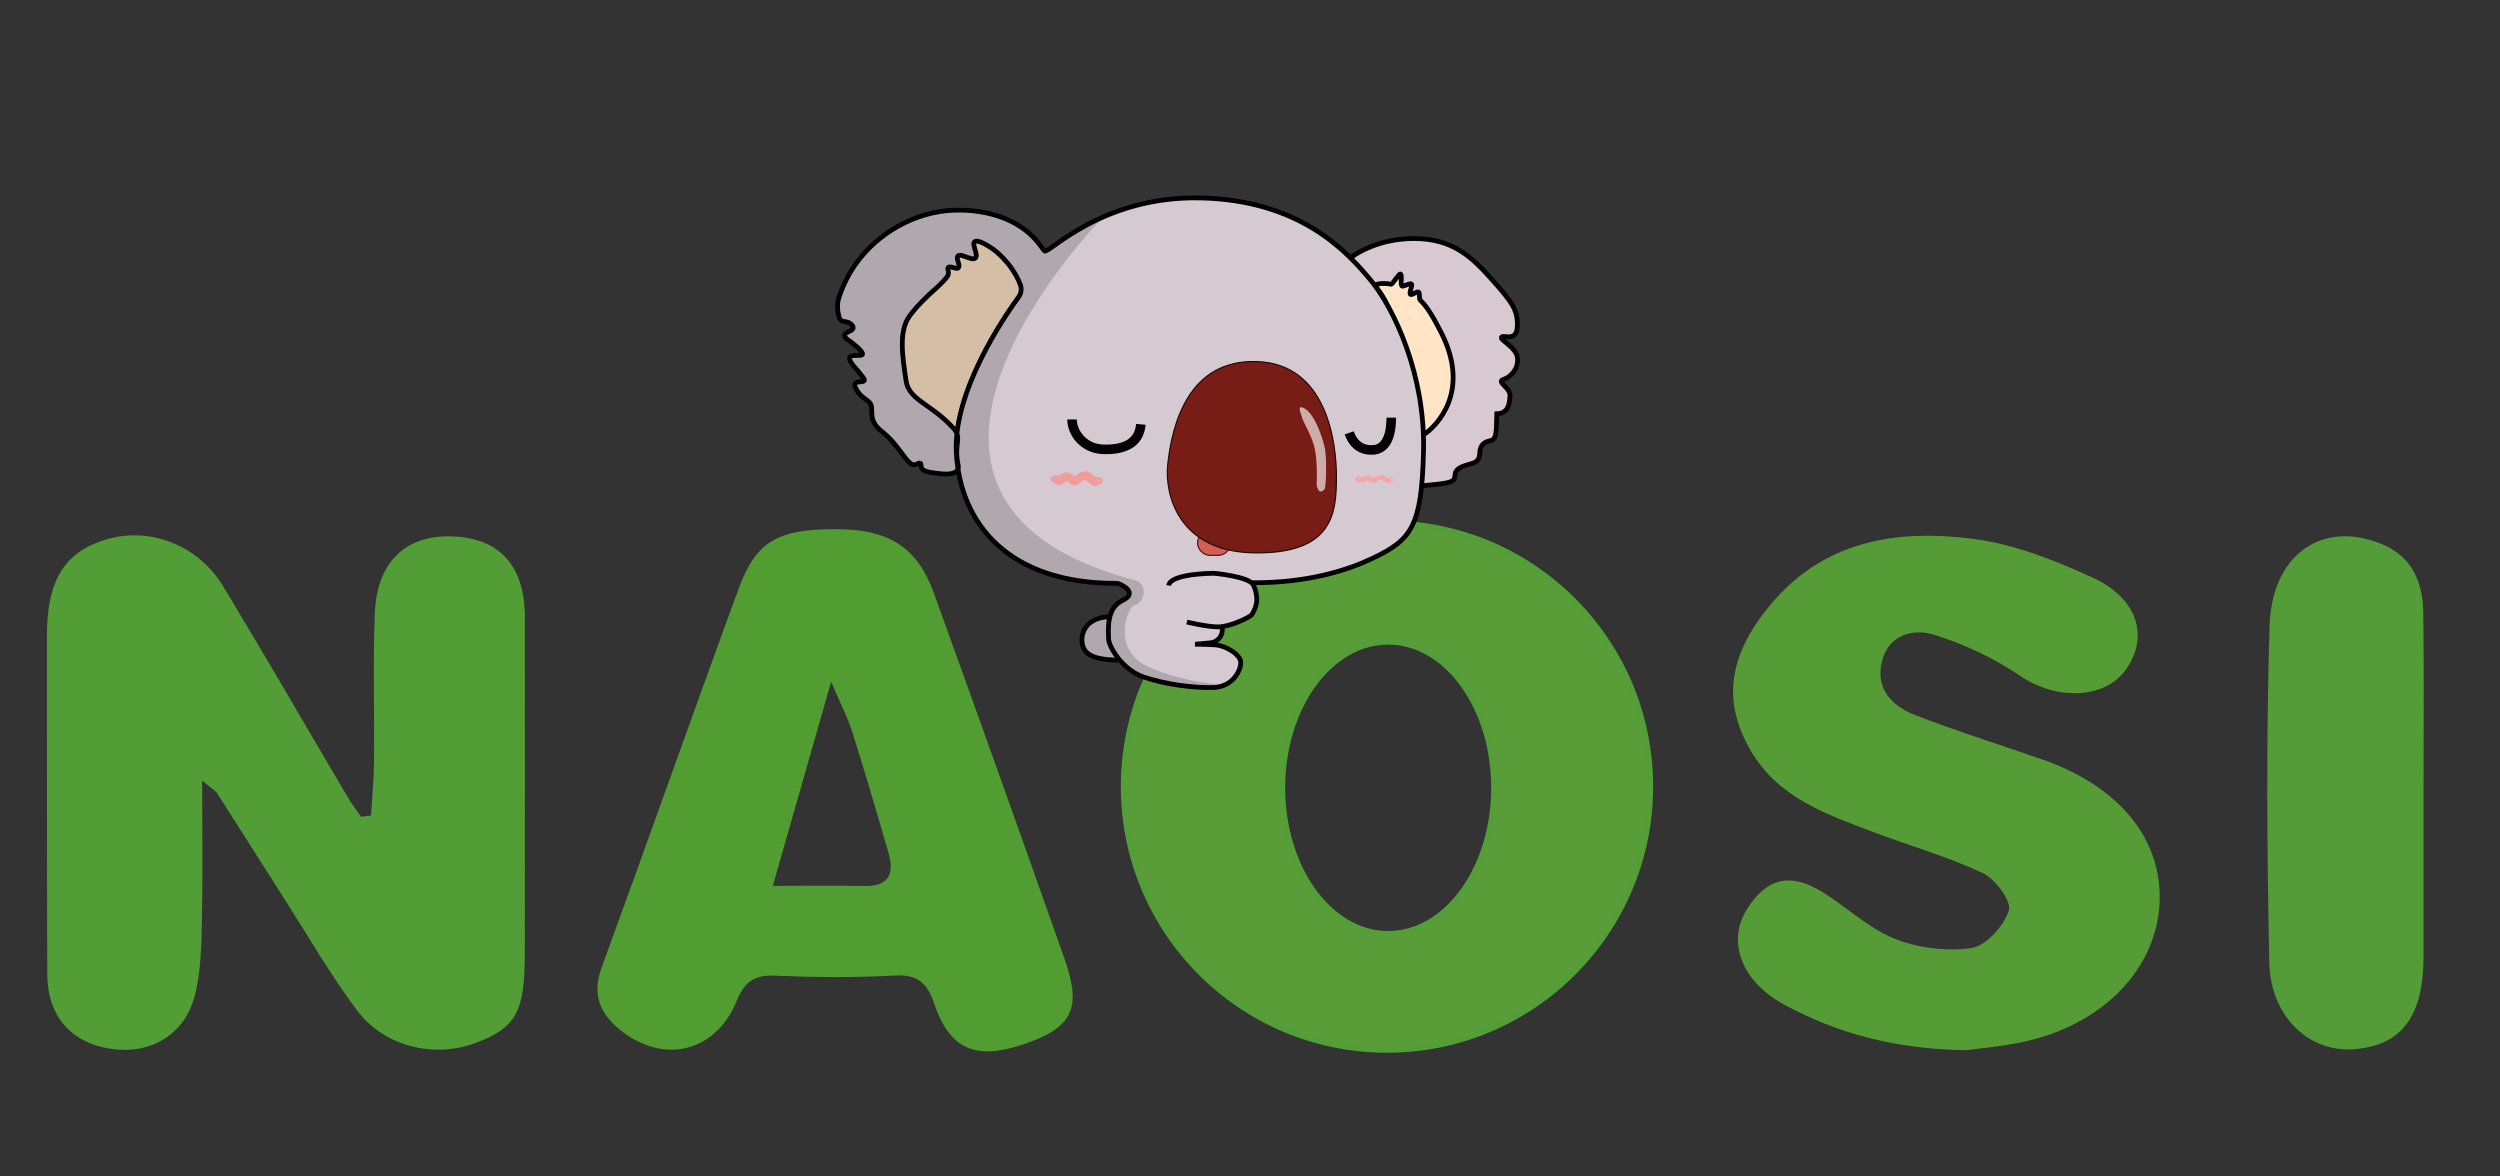 <?xml version="1.0" encoding="UTF-8"?><svg xmlns="http://www.w3.org/2000/svg" viewBox="0 0 7794.38 3667.94"><rect x="0" y="0" width="7794.38" height="3667.94" fill="#333333" stroke="none"/><g id="a"><g id="b"><path d="M4324.24,1630.04c-454.18,0-822.36,368.18-822.36,822.36s368.18,822.36,822.36,822.36,822.36-368.18,822.36-822.36-368.18-822.36-822.36-822.36ZM4328.04,2910.11c-181.46,0-328.56-203.22-328.56-453.91s147.1-453.91,328.56-453.91,328.56,203.22,328.56,453.91-147.1,453.91-328.56,453.91Z" style="fill:#599d38; stroke:#529f37; stroke-miterlimit:10; stroke-width:14.88px;"/></g></g><g id="c"><path d="M1156.74,2542.33c3.28-54.72,8.87-109.41,9.41-164.15,1.52-155.44-3.52-311.07,2.5-466.31,6.22-160.23,96.56-244.8,241.75-239.52,147.76,5.38,225.95,91.91,226.12,252.69.35,348.84-.03,697.69-.25,1046.53-.12,183.8-26.68,232.16-152.95,279.88-127.88,48.33-283.37,13.15-369-99.99-82.01-108.35-149.89-227.38-223.35-342.11-71.49-111.65-142.01-223.93-213.56-335.54-5.4-8.42-15.69-13.73-47.08-40.19,0,161.84,2.22,302.81-.9,443.67-1.67,75.08-3.29,152.27-21.39,224.41-30.76,122.59-134.92,185.23-257.64,168.94-126.51-16.79-202.34-100.89-202.88-232-1.44-352.63-.81-705.27-1.17-1057.9-.18-171.53,55.76-261.4,187.08-299.56,134.68-39.14,284.49,18.05,362.53,146.98,131.35,217.01,258.01,436.83,387.02,655.25,12.89,21.82,28.35,42.13,42.62,63.15,10.38-1.41,20.77-2.82,31.15-4.23Z" style="fill:#529d36; stroke-width:0px;"/><path d="M2603.51,1649.75c165.93-.37,255.65,54.61,307.76,198.6,137.4,379.63,273.15,759.86,407.51,1140.57,55.01,155.87,25.04,214.65-126.48,266.59-150.98,51.76-232.18,15.91-280.37-128.4-20.38-61.01-50.8-89.6-121.55-85.67-125.11,6.95-251.05,5.71-376.31.34-64.47-2.77-93.74,21.86-117.17,78.9-65.01,158.27-224.08,198.77-359.02,93.93-65.15-50.62-94-111.57-62.18-198.31,144.23-393.23,283-788.46,427.5-1181.6,54.3-147.74,121.76-184.55,300.31-184.95ZM2409.42,2761.86c113.77,0,200.04-1.35,286.25.4,76.33,1.55,92.92-38.8,74.65-102.29-36.48-126.78-73.82-253.34-113.46-379.17-13.65-43.33-35.2-84.2-65.56-155.25-63.91,223.6-118.38,414.15-181.88,636.31Z" style="fill:#519d31; stroke-width:0px;"/><path d="M6129.08,3274.32c-222.44-3.47-400.35-52.62-565.81-141.8-134.08-72.26-179.59-197.19-117.45-296.57,60.42-96.63,132.16-116.99,231.09-57.7,77.76,46.6,145.5,114.17,227.84,147.47,73.58,29.75,163.43,41.45,241.48,29.94,45.94-6.77,101.21-68.37,116.9-116.72,9.26-28.55-41.67-98.03-80.99-116.6-109.25-51.59-227.07-84.92-340.61-127.81-145.82-55.08-295.67-106.61-381.33-251.08-91.32-154.01-71.4-296.15,52.79-449.81,167.61-207.38,397.06-244.87,638.58-213.61,128.64,16.65,256.58,67.16,375.53,122.31,139.36,64.62,172.98,184.14,100.84,285.38-66.64,93.52-217.99,95.03-328.05,20.4-81.68-55.38-174.79-99.72-269.07-128.95-64.99-20.15-142.16-2.39-163.34,82.88-21.46,86.38,32.18,139.63,103.45,167.38,130.79,50.91,265.23,92.48,397.82,138.84,226.71,79.27,359.69,232.14,364.53,417.75,5.58,214.1-159.03,400.01-412.2,459.43-73.14,17.16-149.05,22.63-192.01,28.86Z" style="fill:#559c36; stroke-width:0px;"/><path d="M7555.97,2471.06c.03,170.82.16,341.65,0,512.47-.17,186.92-69.92,278.02-219.97,287.85-138.2,9.05-257.41-102.38-260.94-270.9-7.3-349.08-9.6-698.65.8-1047.58,6.71-225.22,164.15-331.59,347.42-257.63,99.32,40.08,130.78,121.44,131.98,217.77,2.32,185.98.68,372.01.71,558.02Z" style="fill:#549c38; stroke-width:0px;"/></g><g id="d"><path d="M2790.31,965.31s-10.13,215.24-8.86,221.58,103.82,121.55,113.95,126.61c10.13,5.06,110.15,60.77,110.15,60.77l141.81-226.64,64.57-203.85,8.86-88.63-60.77-82.3-163.33-31.65-163.33,97.49-43.05,126.61Z" style="fill:#ffe5c6; stroke-width:0px;"/></g><g id="e"><path d="M4212.19,802.61s74.07-58.88,195.62-58.88,180.43,56.98,243.1,127.25c62.67,70.27,81.67,94.96,79.77,146.24-1.9,51.28-43.68,24.69-49.38,34.19-5.7,9.5,47.48,31.65,50.01,65.84,2.53,34.19-21.52,58.24-44.32,65.84-22.79,7.6,22.79,25.96,20.89,51.28-1.9,25.32-5.06,54.44-41.15,55.71-1.27,64.57-1.9,80.4-21.52,84.2s-31.02,15.19-31.65,37.98c-.63,22.79-11.4,29.12-29.12,34.19-17.73,5.06-45.58,12.03-47.48,31.02s-4.43,22.79-26.59,27.86c-22.16,5.06-66.47,7.6-74.07,8.86" style="fill:#d8c8d2; stroke:#000; stroke-miterlimit:10; stroke-width:14.88px;"/><path d="M4284.36,888.71s20.9-8.8,52.71-2.56c3.87.76,24.06-32.28,28.64-31.95,7.11.51-1.08,34.54,6.01,37.91,3.32,1.58,25.56-10.16,28.49-6.88,5.28,5.91-8.88,27.92-2.37,32.76,4.28,3.19,19.42-10.34,24.85-7.44,4.8,2.56,1.08,21.23,5.06,25.01,22.45,21.23,41.01,54.01,63.62,97.49,98.76,189.92-17.09,296.28-45.58,317.17l-9.49-3.48s-64.58-371.3-151.94-458.03Z" style="fill:#ffe5c6; stroke:#000; stroke-miterlimit:10; stroke-width:14.88px;"/><path d="M3490.96,2057.99c-84.99,0-117.28-18.99-117.75-63.15,0,0-3.8-67.9,84.99-72.17" style="fill:#d5cad2; stroke:#000; stroke-miterlimit:10; stroke-width:14.88px;"/></g><g id="f"><path d="M3689.9,1823.44c-5.7,46.85,12.03,114.27,34.82,114.9,22.79.63,84.83,15.19,85.46,18.36,0,.03.01.07.02.1,4.38,23.31-12.86,45.25-36.47,47.5-23.56,2.24-47.74,4.31-47.74,4.31,0,0,30.39,0,62.67,1.9,32.29,1.9,79.77,30.39,79.77,55.08s-24.69,75.97-85.47,77.87c-60.77,1.9-148.14-9.49-216.51-32.29-68.37-22.79-110.16-96.86-110.16-119.65,0-12.43-2.83-39.56,3.24-65.65,5.05-21.74,16.28-42.78,40.44-54,53.18-24.69-9.49-53.18-17.09-53.18-338.06,1.9-490-186.12-501.39-408.33-9.72-189.51,147.71-420.47,194.26-484.33,8.19-11.24,10.2-25.68,5.24-38.67-26.74-69.97-84.59-110.39-84.59-110.39-7.98-5.5-47.52-32.76-57.93-23.11-9.48,8.8,13.06,41.01,2.53,50.64-10.99,10.06-45.29-16.15-54.44-6.33-7.23,7.76,8.88,29.82,1.26,36.72-6.96,6.29-25.46-7.5-31.49-.95-3.9,4.24,2.96,10.95-.16,22.48-1.05,3.86-2.97,7.36-15.19,20.26-8.27,8.72-12.4,13.08-17.72,17.73-78.86,68.83-95.59,103.82-95.59,103.82-23.11,48.35-14.68,107.92-3.72,183.17.45,3.07.76,5.06.87,5.8,8.59,60.03,77.4,71.8,144.34,144.34,3.57,3.87,7.26,7.15,10.56,12.65,13.57,22.58.32,38.84,3.68,79.47,1.87,22.58,6.03,30.38,4.07,37.32-.38,1.34-1.09,2.78-2.17,4.46-11.19,17.47-47.19,12.63-70.27,9.5-18.32-2.48-38.56-5.46-42.42-17.09-1.74-5.26.32-10.87-3.16-13.29-4.26-2.96-10.51,3.23-17.09,4.43-19.12,3.48-37.14-35.91-70.27-72.81-9.61-10.7-21.86-22.72-37.35-34.82-17.45-15.11-23.3-29.06-25.32-39.25-1.28-6.45-.88-10.63-1.39-20.79-.47-9.33-1.02-13.98-1.14-14.66-3.19-18.85-26.17-20.8-43.05-46.22-3.65-5.5-11.91-17.92-7.6-24.69,5.28-8.3,25.79-2.34,28.49-9.5,1.06-2.82-1.24-6.05-3.8-9.49-11.54-15.58-22.13-27.44-24.69-30.39-7.92-9.11-20.97-24.12-17.09-32.29,5.22-10.98,37.29-1.64,39.88-9.49,2.93-8.89-32.88-36.88-44.32-44.32-2.76-1.79-11.32-7.22-11.43-14.56,0-.24.01-.45.03-.64,1.21-10.67,25.43-11.75,26.59-22.79.58-5.54-4.98-10.38-7.6-12.66-10.8-9.4-21.26-3.66-30.39-11.39-5.38-4.56-6.54-10.63-8.86-22.79-1.61-8.43-3.11-22.05,0-39.25,15.08-50.27,36.38-86.38,51.91-108.89,70.08-101.53,189.03-167.34,307.99-171.88,23.3-.89,155.72-5.66,244,79.6,24.32,23.49,35.14,43.96,39.94,47.65,12.35,9.5,179.16-173.14,488.1-165.55,308.94,7.6,453.91,166.5,527.98,255.76,74.07,89.26,170.93,296.28,165.23,533.68-5.7,237.4-37.98,277.28-163.33,336.16-68.68,32.26-193.31,75.57-372.25,74.07" style="fill:#d5cad2; stroke:#000; stroke-miterlimit:10; stroke-width:14.88px;"/></g><g id="h"><rect x="3733.59" y="1655.36" width="102.56" height="75.97" rx="37.98" ry="37.98" style="fill:#d35e54; stroke:#4c140c; stroke-miterlimit:10; stroke-width:3.72px;"/><path d="M3640.52,1450.24c-9.08,86.89,30.39,271.59,273.49,273.49,243.1,1.9,252.6-125.35,252.6-237.4s-32.29-351.35-246.9-358.95c-214.61-7.6-265.89,195.62-279.18,322.87Z" style="fill:#771d15; stroke:#210707; stroke-miterlimit:10; stroke-width:3.72px;"/><path d="M4058.35,1269.82c-15.06-3.48,1.11,27.06,2.06,34.66.95,7.6,27.38,50.8,36.88,86.89,9.5,36.09,9.5,99.71,7.6,121.55,7.6,31.34,19.94,17.09,24.69,12.34,4.75-4.75,7.6-95.91.95-128.2-6.65-32.29-35.14-118.7-72.17-127.25Z" style="fill:#fff; opacity:.63; stroke-width:0px;"/></g><g id="i"><path d="M4206.49,1349.59c13.29,37.98,39.88,55.08,74.07,53.18,34.19-1.9,56.97-32.29,56.97-100.66" style="fill:none; stroke:#000; stroke-miterlimit:10; stroke-width:29.75px;"/><path d="M3342.35,1307.8c0,41.78,36.09,91.16,96.86,93.06,60.77,1.9,112.05-15.19,117.75-77.87" style="fill:none; stroke:#000; stroke-miterlimit:10; stroke-width:29.75px;"/><path d="M3289.56,1491.87s9.94,6.89,14.35,6.89,14.72-15.51,22.82-12.63c8.1,2.87,18.03,11.49,21.71,13.78s17.91-9.67,20.49-11.68c2.58-2.01,17.42-10.43,25.88-.67,8.46,9.76,18.03,13.78,18.03,13.78l12.54-2.02" style="fill:none; stroke:#ef9c9a; stroke-miterlimit:10; stroke-width:26.78px;"/><ellipse cx="3288.91" cy="1492.32" rx="5.96" ry="3.26" transform="translate(-112.36 277.71) rotate(-4.75)" style="fill:none; stroke:#ef9c9a; stroke-miterlimit:10; stroke-width:14.88px;"/><path d="M3430.4,1496.82c1.49,1.68.95,3.98-1.2,5.15-2.15,1.17-5.11.75-6.6-.92-1.49-1.68-.95-3.98,1.2-5.15,2.15-1.17,5.11-.75,6.6.92Z" style="fill:none; stroke:#ef9c9a; stroke-miterlimit:10; stroke-width:14.88px;"/><path d="M4239.41,1493.25s7.04,3.63,10.17,3.63,10.43-8.16,16.17-6.65c5.74,1.51,12.78,6.05,15.38,7.26s12.69-5.09,14.51-6.15c1.83-1.06,12.34-5.49,18.34-.35,6,5.14,12.78,7.26,12.78,7.26l8.88-1.06" style="fill:none; stroke:#f2a7a5; stroke-miterlimit:10; stroke-width:14.88px;"/><path d="M4238.05,1492.87c2.66-.17,5.03.36,5.31,1.18s-1.66,1.62-4.31,1.79c-2.66.17-5.03-.36-5.31-1.18-.27-.82,1.66-1.62,4.31-1.79Z" style="fill:none; stroke:#f2a7a5; stroke-miterlimit:10; stroke-width:14.88px;"/><ellipse cx="4335.26" cy="1496.24" rx="2.2" ry=".27" transform="translate(-69.44 2773.68) rotate(-35.21)" style="fill:none; stroke:#f2a7a5; stroke-miterlimit:10; stroke-width:14.88px;"/></g><g id="j"><path d="M3643.69,1825.34c5.2-37.98,141.07-37.98,141.07-37.98,0,0,107.25,9.63,122.13,35.14,6.65,11.4,11.98,32.22,11.4,48.43-.85,23.34-13.24,42.26-17.09,47.01-4.79,5.9-65.55,36.56-102.55,36.56s-98.29-15.19-98.29-15.19" style="fill:#d5cad2; stroke:#000; stroke-miterlimit:10; stroke-width:14.88px;"/></g><g id="k"><path d="M3437.31,679.16s-863.51,877.44,103.82,1130.67c40.52,15.19,25.32,69-2.53,76.6-27.86,7.6-69.64,139.28,36.72,189.92,106.36,50.65,230.44,57.61,230.44,57.61,0,0-176.63,46.21-290.58-52.54l-24.22-23.42-44.16-1.27-50.65-14.56-20.89-37.35,3.8-40.52,21.52-24.06,32.29-12.66,22.79-8.23,12.03-12.66,11.4-17.09,18.36-16.46,22.16-15.83-5.06-23.42-29.75-16.46-99.71,1.74s-348.51-38.46-399.79-353.73l-26.59,13.3-43.68-3.8-32.29-6.96-10.76-7.6v-14.56l-19.62,3.17-24.69-15.83-52.54-60.77-36.72-35.45-15.19-27.22-4.43-32.92-6.96-22.79-23.42-18.99-18.36-23.42-1.27-13.93,12.03-11.4h13.93s-20.26-32.29-20.26-32.29l-25.96-31.65,3.8-14.56,30.39-1.27.63-15.19-31.65-24.06-18.39-21.52,10.16-10.13,15.83-10.76-5.06-17.09-22.79-6.33-15.83-10.13-4.43-44.95,10.13-35.45s86.73-239.93,320.97-251.33c234.24-11.4,282.35,88.63,282.35,88.63l32.29,34.5,65.21-38.3,115.22-65.21Z" style="fill:#000; opacity:.17; stroke-width:0px;"/></g></svg>